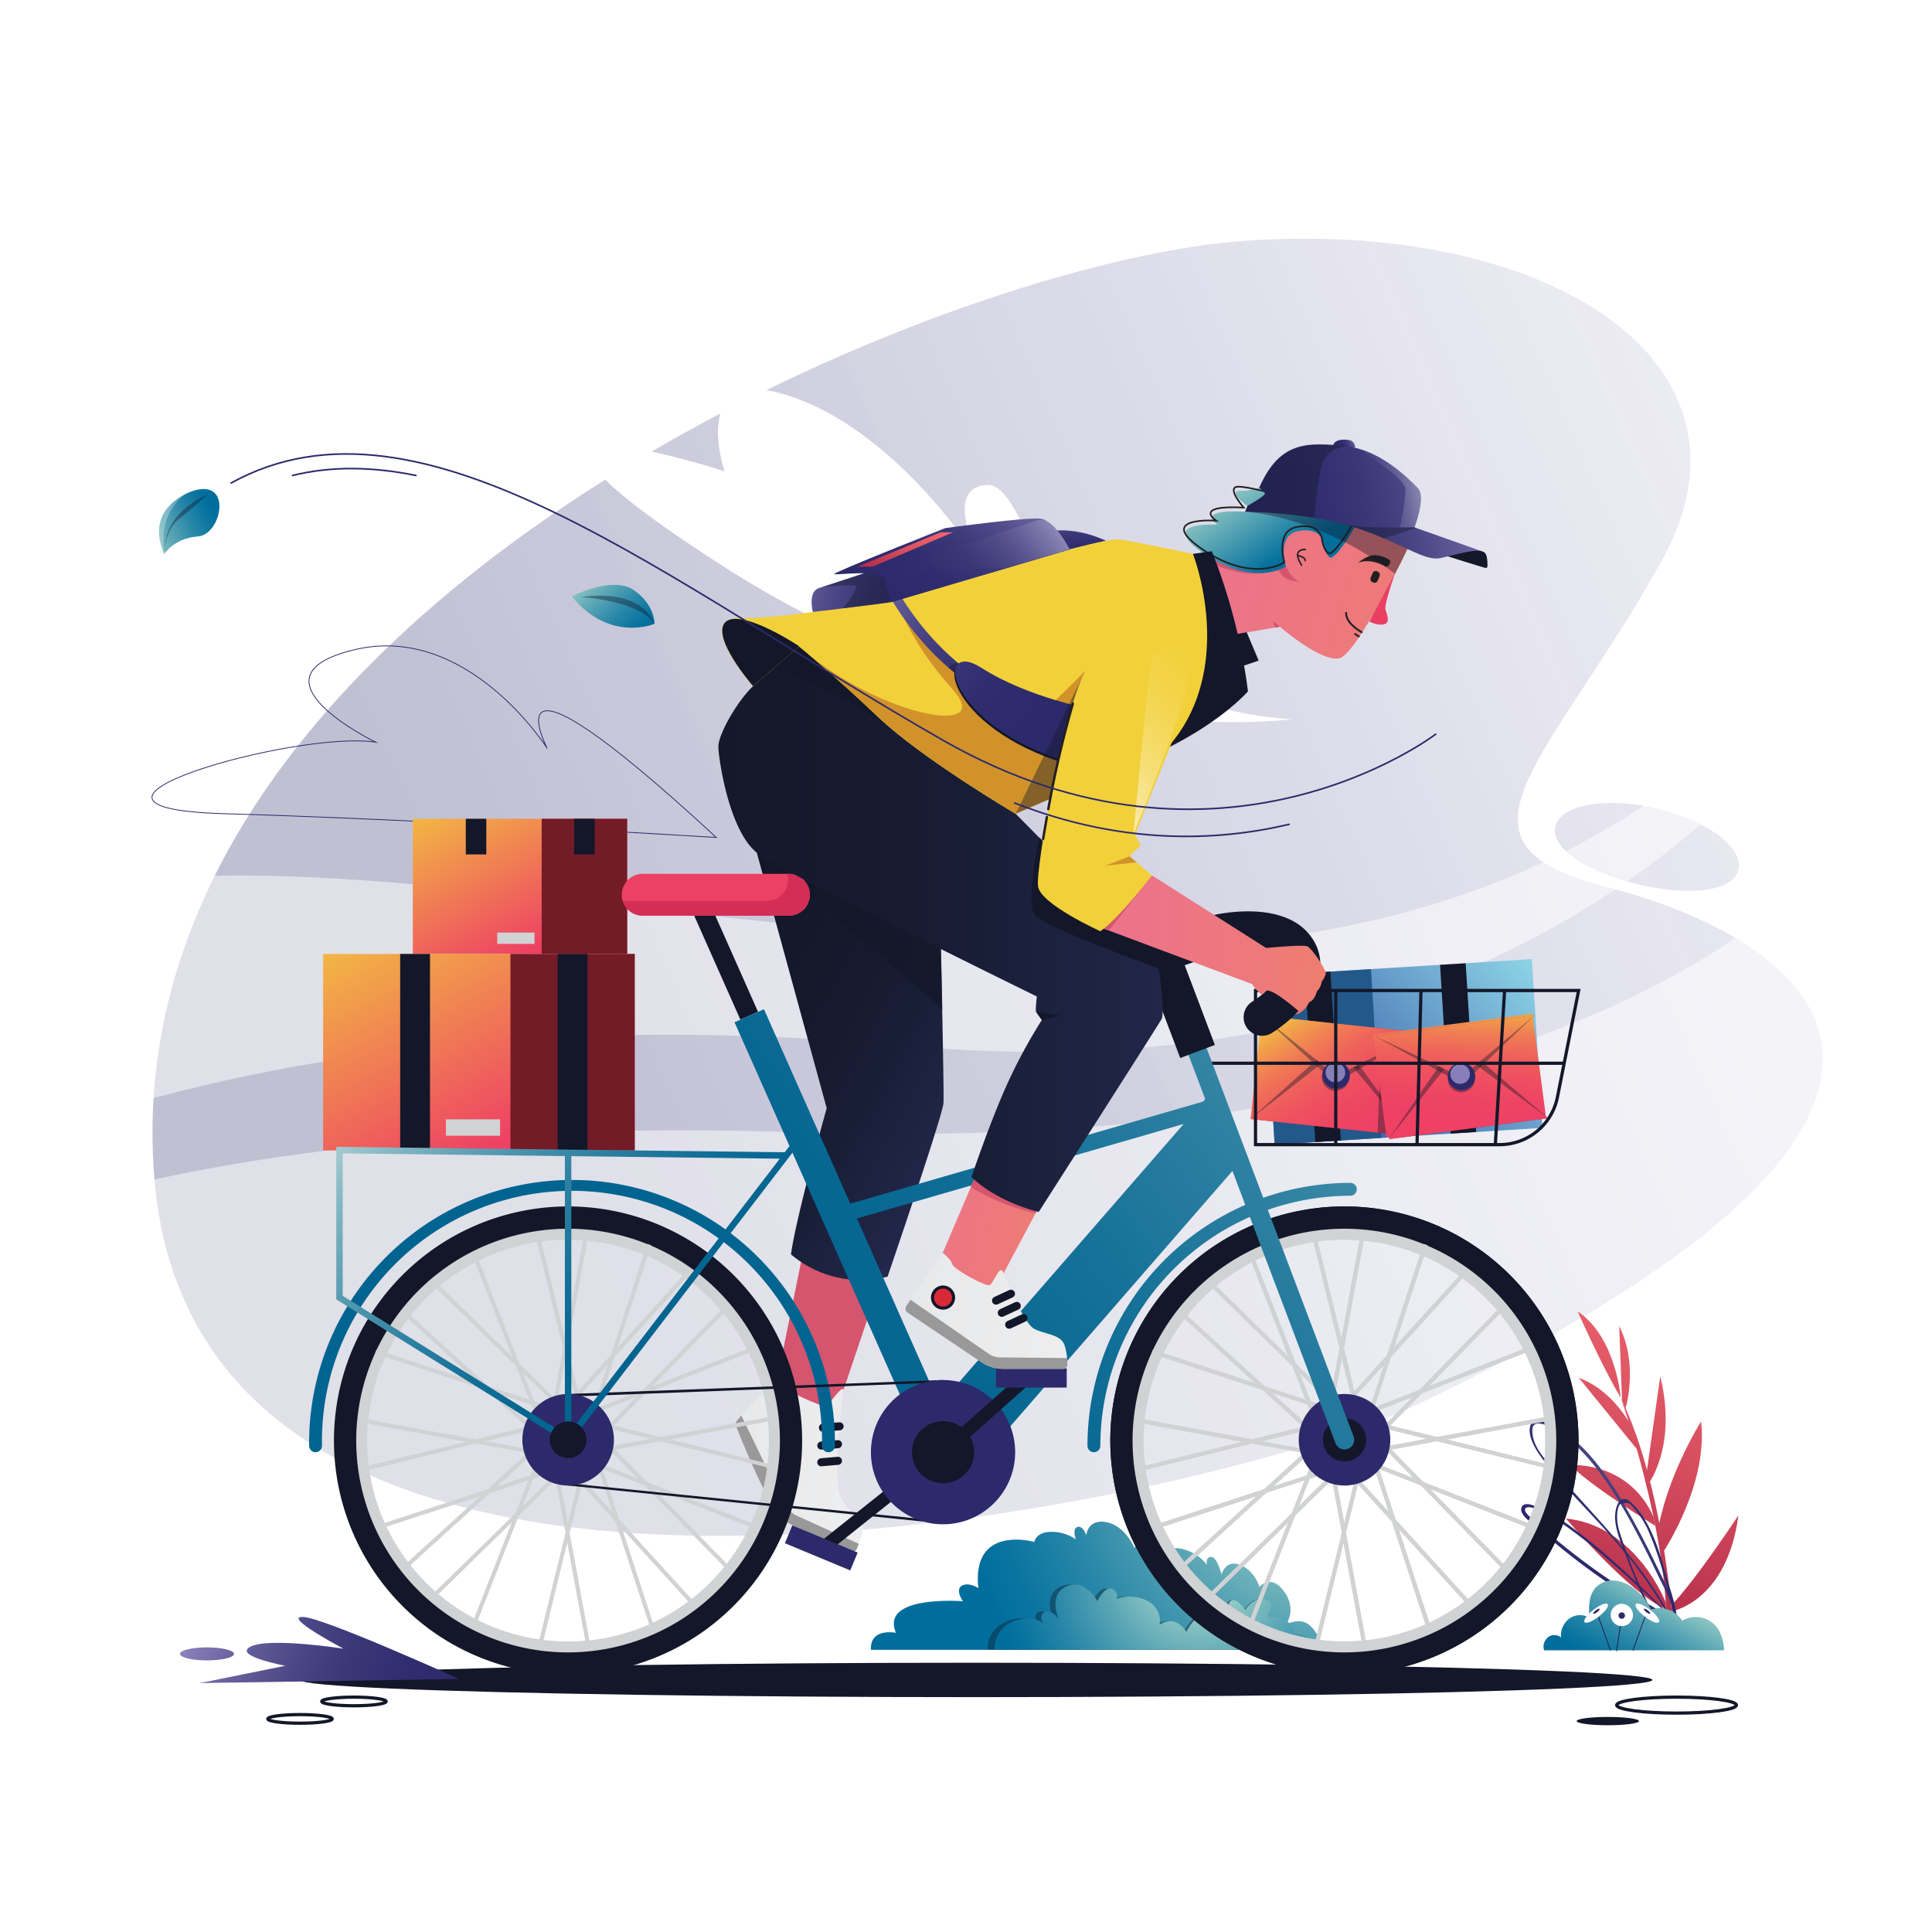 <svg xmlns="http://www.w3.org/2000/svg" xmlns:xlink="http://www.w3.org/1999/xlink" viewBox="0 0 600 600"><defs><style>.cls-1{isolation:isolate;}.cls-2{fill:#fff;}.cls-3{opacity:0.3;}.cls-4{fill:url(#linear-gradient);}.cls-5{fill:url(#linear-gradient-2);}.cls-27,.cls-38,.cls-6,.cls-60,.cls-62,.cls-64,.cls-82,.cls-86,.cls-9{fill:none;}.cls-6,.cls-86{stroke:#2c2a6b;}.cls-38,.cls-6,.cls-60,.cls-62,.cls-64,.cls-69,.cls-82,.cls-86,.cls-9{stroke-miterlimit:10;}.cls-6{stroke-width:0.25px;}.cls-7{opacity:0.5;}.cls-24,.cls-40,.cls-8{fill:#131729;}.cls-38,.cls-69,.cls-9{stroke:#131729;}.cls-10{fill:url(#linear-gradient-3);}.cls-11{fill:url(#linear-gradient-4);}.cls-12,.cls-13,.cls-14,.cls-15,.cls-16,.cls-17,.cls-18,.cls-19,.cls-20{fill-rule:evenodd;}.cls-12{fill:url(#linear-gradient-5);}.cls-13{fill:url(#linear-gradient-6);}.cls-14{fill:url(#linear-gradient-7);}.cls-15{fill:url(#linear-gradient-8);}.cls-16{fill:url(#linear-gradient-9);}.cls-17{fill:url(#linear-gradient-10);}.cls-18{fill:url(#linear-gradient-11);}.cls-19{fill:url(#linear-gradient-12);}.cls-20{fill:url(#linear-gradient-13);}.cls-21{fill:url(#linear-gradient-14);}.cls-22{fill:url(#linear-gradient-15);}.cls-23{fill:url(#radial-gradient);}.cls-24{opacity:0.4;}.cls-24,.cls-40{mix-blend-mode:multiply;}.cls-25{fill:url(#radial-gradient-2);}.cls-26{fill:url(#linear-gradient-16);}.cls-27{stroke:#1e2150;stroke-linejoin:round;stroke-width:0.26px;}.cls-27,.cls-38,.cls-60,.cls-62,.cls-64,.cls-82,.cls-86{stroke-linecap:round;}.cls-28{fill:#2c2a6b;}.cls-29{fill:url(#linear-gradient-17);}.cls-30{fill:#731b27;}.cls-31{fill:#d0d2d3;}.cls-32{fill:url(#linear-gradient-18);}.cls-33{fill:#22598a;}.cls-34{fill:url(#linear-gradient-19);}.cls-35{fill:#d5556e;}.cls-36{fill:url(#linear-gradient-20);}.cls-37{fill:#999;}.cls-38{stroke-width:2.5px;}.cls-39{fill:url(#linear-gradient-21);}.cls-40{opacity:0.7;}.cls-41{fill:url(#linear-gradient-22);}.cls-42{fill:url(#linear-gradient-23);}.cls-43{fill:url(#linear-gradient-24);}.cls-44{fill:#887fb9;}.cls-45{fill:url(#linear-gradient-25);}.cls-46{fill:url(#linear-gradient-26);}.cls-47{fill:url(#linear-gradient-27);}.cls-48{fill:url(#linear-gradient-28);}.cls-49{fill:url(#linear-gradient-29);}.cls-50{fill:url(#linear-gradient-30);}.cls-51{fill:url(#linear-gradient-31);}.cls-52{fill:url(#linear-gradient-32);}.cls-53{fill:url(#linear-gradient-33);}.cls-54{fill:url(#linear-gradient-34);}.cls-55{fill:#ed4164;}.cls-56{fill:#d32e56;}.cls-57{fill:url(#linear-gradient-35);}.cls-58{fill:url(#linear-gradient-36);}.cls-59{fill:#ea3e63;}.cls-60,.cls-62,.cls-64,.cls-82{stroke:#231f20;}.cls-60{stroke-width:0.58px;}.cls-61{fill:#231f20;}.cls-62{stroke-width:0.46px;}.cls-63{fill:url(#linear-gradient-37);}.cls-64,.cls-86{stroke-width:0.5px;}.cls-65{fill:url(#linear-gradient-38);}.cls-66{fill:url(#linear-gradient-39);}.cls-67{fill:url(#linear-gradient-40);}.cls-68{fill:url(#linear-gradient-41);}.cls-69{fill:#d82a36;stroke-width:0.96px;}.cls-70{fill:url(#linear-gradient-42);}.cls-71{fill:url(#linear-gradient-43);}.cls-72{fill:#f2d03a;}.cls-73{fill:#d1922a;}.cls-74{fill:url(#linear-gradient-44);}.cls-75{fill:url(#linear-gradient-45);}.cls-76{fill:url(#linear-gradient-46);}.cls-77{fill:url(#linear-gradient-47);}.cls-78{fill:url(#linear-gradient-48);}.cls-79{fill:url(#linear-gradient-49);}.cls-80{fill:url(#linear-gradient-50);}.cls-81{fill:url(#linear-gradient-51);}.cls-82{stroke-width:0.75px;}.cls-83{fill:url(#linear-gradient-52);}.cls-84{fill:#fafafa;opacity:0.3;mix-blend-mode:overlay;}.cls-85{fill:url(#linear-gradient-53);}</style><linearGradient id="linear-gradient" x1="629.56" y1="150.69" x2="167.04" y2="354.17" gradientUnits="userSpaceOnUse"><stop offset="0" stop-color="#7e7cb9" stop-opacity="0.3"/><stop offset="0.1" stop-color="#7472b0" stop-opacity="0.38"/><stop offset="0.68" stop-color="#403e7e" stop-opacity="0.83"/><stop offset="1" stop-color="#2c2a6b"/></linearGradient><linearGradient id="linear-gradient-2" x1="651.91" y1="201.5" x2="189.39" y2="404.98" xlink:href="#linear-gradient"/><linearGradient id="linear-gradient-3" x1="60.11" y1="505.78" x2="143.85" y2="535.52" gradientUnits="userSpaceOnUse"><stop offset="0" stop-color="#897fba"/><stop offset="0.03" stop-color="#8379b5"/><stop offset="0.2" stop-color="#645d9a"/><stop offset="0.38" stop-color="#4b4685"/><stop offset="0.56" stop-color="#3a3777"/><stop offset="0.76" stop-color="#2f2d6e"/><stop offset="1" stop-color="#2c2a6b"/></linearGradient><linearGradient id="linear-gradient-4" x1="58.1" y1="511.44" x2="141.84" y2="541.18" xlink:href="#linear-gradient-3"/><linearGradient id="linear-gradient-5" x1="536.26" y1="377.43" x2="504.17" y2="499.12" gradientUnits="userSpaceOnUse"><stop offset="0.05" stop-color="#ef666d"/><stop offset="0.28" stop-color="#e9606a"/><stop offset="0.58" stop-color="#d95160"/><stop offset="0.91" stop-color="#be3751"/><stop offset="1" stop-color="#b62f4c"/></linearGradient><linearGradient id="linear-gradient-6" x1="524.59" y1="374.35" x2="492.5" y2="496.05" xlink:href="#linear-gradient-5"/><linearGradient id="linear-gradient-7" x1="532.41" y1="376.41" x2="500.32" y2="498.11" xlink:href="#linear-gradient-5"/><linearGradient id="linear-gradient-8" x1="516.86" y1="372.31" x2="484.77" y2="494.01" xlink:href="#linear-gradient-5"/><linearGradient id="linear-gradient-9" x1="517.6" y1="372.51" x2="485.52" y2="494.2" xlink:href="#linear-gradient-5"/><linearGradient id="linear-gradient-10" x1="509.84" y1="370.46" x2="477.75" y2="492.16" xlink:href="#linear-gradient-5"/><linearGradient id="linear-gradient-11" x1="543.8" y1="379.41" x2="511.71" y2="501.11" xlink:href="#linear-gradient-5"/><linearGradient id="linear-gradient-12" x1="530.79" y1="375.98" x2="498.7" y2="497.68" xlink:href="#linear-gradient-5"/><linearGradient id="linear-gradient-13" x1="556.55" y1="382.78" x2="524.46" y2="504.47" xlink:href="#linear-gradient-5"/><linearGradient id="linear-gradient-14" x1="617.39" y1="447.59" x2="636.92" y2="477.1" gradientTransform="matrix(-0.96, -0.29, -0.29, 0.96, 1241.85, 208.73)" gradientUnits="userSpaceOnUse"><stop offset="0" stop-color="#887fb9"/><stop offset="0.02" stop-color="#837ab5"/><stop offset="0.2" stop-color="#645d9a"/><stop offset="0.37" stop-color="#4b4785"/><stop offset="0.56" stop-color="#3a3777"/><stop offset="0.76" stop-color="#2f2d6e"/><stop offset="1" stop-color="#2c2a6b"/></linearGradient><linearGradient id="linear-gradient-15" x1="595.44" y1="449.81" x2="613.95" y2="477.79" xlink:href="#linear-gradient-14"/><radialGradient id="radial-gradient" cx="412.48" cy="450.43" r="114.76" gradientUnits="userSpaceOnUse"><stop offset="0.11" stop-color="#b1dccc"/><stop offset="0.2" stop-color="#9bcec6"/><stop offset="0.48" stop-color="#59a5b5"/><stop offset="0.72" stop-color="#2987a8"/><stop offset="0.9" stop-color="#0b75a0"/><stop offset="1" stop-color="#006e9d"/></radialGradient><radialGradient id="radial-gradient-2" cx="373.09" cy="486.04" r="64.88" xlink:href="#radial-gradient"/><linearGradient id="linear-gradient-16" x1="520.59" y1="486.84" x2="503.11" y2="519.45" xlink:href="#radial-gradient"/><linearGradient id="linear-gradient-17" x1="137.73" y1="230.39" x2="171.92" y2="295" gradientUnits="userSpaceOnUse"><stop offset="0.06" stop-color="#f3d13d"/><stop offset="0.96" stop-color="#ee4164"/></linearGradient><linearGradient id="linear-gradient-18" x1="409.05" y1="350.79" x2="472.84" y2="293.27" gradientTransform="translate(850.42 679.82) rotate(-176.44)" gradientUnits="userSpaceOnUse"><stop offset="0" stop-color="#3255a4"/><stop offset="0.07" stop-color="#385ea9"/><stop offset="0.99" stop-color="#8ed4e6"/></linearGradient><linearGradient id="linear-gradient-19" x1="114.21" y1="261.53" x2="163.91" y2="355.44" xlink:href="#linear-gradient-17"/><linearGradient id="linear-gradient-20" x1="299.57" y1="461.44" x2="212.03" y2="448.41" gradientUnits="userSpaceOnUse"><stop offset="0" stop-color="#f1f1f2"/><stop offset="1" stop-color="#e6e7e8"/></linearGradient><linearGradient id="linear-gradient-21" x1="322.77" y1="342.2" x2="225.2" y2="289.51" gradientUnits="userSpaceOnUse"><stop offset="0.02" stop-color="#282e59"/><stop offset="0.19" stop-color="#212648"/><stop offset="0.43" stop-color="#191e37"/><stop offset="0.69" stop-color="#14192c"/><stop offset="1" stop-color="#131729"/></linearGradient><linearGradient id="linear-gradient-22" x1="398.01" y1="308.24" x2="427.06" y2="352.66" gradientTransform="translate(-33.1 45.9) rotate(-6.09)" gradientUnits="userSpaceOnUse"><stop offset="0.06" stop-color="#f3d13d"/><stop offset="0.09" stop-color="#f3c640"/><stop offset="0.23" stop-color="#f19d4b"/><stop offset="0.36" stop-color="#f07c54"/><stop offset="0.5" stop-color="#ef625b"/><stop offset="0.65" stop-color="#ef5060"/><stop offset="0.8" stop-color="#ee4563"/><stop offset="0.96" stop-color="#ee4164"/></linearGradient><linearGradient id="linear-gradient-23" x1="389.46" y1="313.84" x2="418.51" y2="358.25" gradientTransform="matrix(1, 0, 0, 1, 0, 0)" xlink:href="#linear-gradient-22"/><linearGradient id="linear-gradient-24" x1="406.56" y1="302.65" x2="435.61" y2="347.06" gradientTransform="matrix(1, 0, 0, 1, 0, 0)" xlink:href="#linear-gradient-22"/><linearGradient id="linear-gradient-25" x1="455.3" y1="305.43" x2="453.21" y2="349.26" gradientTransform="translate(47.33 -56.16) rotate(7.47)" xlink:href="#linear-gradient-22"/><linearGradient id="linear-gradient-26" x1="458.16" y1="305.57" x2="456.07" y2="349.39" gradientTransform="matrix(1, 0, 0, 1, 0, 0)" xlink:href="#linear-gradient-22"/><linearGradient id="linear-gradient-27" x1="452.45" y1="305.29" x2="450.36" y2="349.12" gradientTransform="matrix(1, 0, 0, 1, 0, 0)" xlink:href="#linear-gradient-22"/><linearGradient id="linear-gradient-28" x1="517.34" y1="172.97" x2="226.21" y2="392.49" gradientUnits="userSpaceOnUse"><stop offset="0" stop-color="#d4ebe2"/><stop offset="0.11" stop-color="#afd3d4"/><stop offset="0.27" stop-color="#7bb2bf"/><stop offset="0.44" stop-color="#4f96ae"/><stop offset="0.6" stop-color="#2d80a1"/><stop offset="0.75" stop-color="#157198"/><stop offset="0.89" stop-color="#066792"/><stop offset="1" stop-color="#016490"/></linearGradient><linearGradient id="linear-gradient-29" x1="576.09" y1="250.89" x2="284.96" y2="470.41" xlink:href="#linear-gradient-28"/><linearGradient id="linear-gradient-30" x1="572.87" y1="246.62" x2="281.74" y2="466.14" xlink:href="#linear-gradient-28"/><linearGradient id="linear-gradient-31" x1="560.99" y1="230.85" x2="269.85" y2="450.38" xlink:href="#linear-gradient-28"/><linearGradient id="linear-gradient-32" x1="526.13" y1="184.63" x2="235" y2="404.15" gradientTransform="translate(178.18 -73.67) rotate(23.95)" xlink:href="#linear-gradient-28"/><linearGradient id="linear-gradient-33" x1="535.67" y1="197.28" x2="244.54" y2="416.81" gradientTransform="translate(112.69 -74.5) rotate(16.13)" xlink:href="#linear-gradient-28"/><linearGradient id="linear-gradient-34" x1="116.23" y1="317.27" x2="209.36" y2="409.62" xlink:href="#linear-gradient-28"/><linearGradient id="linear-gradient-35" x1="420.78" y1="136.4" x2="416.35" y2="138.92" xlink:href="#linear-gradient-3"/><linearGradient id="linear-gradient-36" x1="464.7" y1="198.99" x2="378.61" y2="172.77" gradientUnits="userSpaceOnUse"><stop offset="0" stop-color="#ef8168"/><stop offset="0.5" stop-color="#ed797b"/><stop offset="1" stop-color="#ec738a"/></linearGradient><linearGradient id="linear-gradient-37" x1="379.56" y1="141.77" x2="400.12" y2="172.62" gradientUnits="userSpaceOnUse"><stop offset="0.11" stop-color="#b1dccc"/><stop offset="1" stop-color="#006e9d"/></linearGradient><linearGradient id="linear-gradient-38" x1="466.98" y1="148.27" x2="389.5" y2="163.14" xlink:href="#linear-gradient-3"/><linearGradient id="linear-gradient-39" x1="404.95" y1="157.01" x2="448.12" y2="147.35" gradientUnits="userSpaceOnUse"><stop offset="0.41" stop-color="#fff" stop-opacity="0"/><stop offset="0.49" stop-color="#fff" stop-opacity="0.02"/><stop offset="0.59" stop-color="#fff" stop-opacity="0.07"/><stop offset="0.69" stop-color="#fff" stop-opacity="0.16"/><stop offset="0.8" stop-color="#fff" stop-opacity="0.29"/><stop offset="0.91" stop-color="#fff" stop-opacity="0.45"/><stop offset="1" stop-color="#fff" stop-opacity="0.6"/></linearGradient><linearGradient id="linear-gradient-40" x1="341.33" y1="386.5" x2="282.33" y2="377.72" gradientTransform="translate(5.51 -4.36) rotate(0.82)" gradientUnits="userSpaceOnUse"><stop offset="0.06" stop-color="#ef8168"/><stop offset="0.53" stop-color="#ed797b"/><stop offset="1" stop-color="#ec738a"/></linearGradient><linearGradient id="linear-gradient-41" x1="367.52" y1="416.92" x2="263.5" y2="401.45" xlink:href="#linear-gradient-20"/><linearGradient id="linear-gradient-42" x1="399.64" y1="288.94" x2="176.99" y2="288.16" xlink:href="#linear-gradient-21"/><linearGradient id="linear-gradient-43" x1="332.69" y1="156.98" x2="333.96" y2="173.42" xlink:href="#linear-gradient-3"/><linearGradient id="linear-gradient-44" x1="263.69" y1="178.16" x2="321.7" y2="223.06" xlink:href="#linear-gradient-3"/><linearGradient id="linear-gradient-45" x1="264.56" y1="176.78" x2="322.57" y2="221.68" xlink:href="#linear-gradient-3"/><linearGradient id="linear-gradient-46" x1="241.53" y1="166.95" x2="296.18" y2="179.6" xlink:href="#linear-gradient-3"/><linearGradient id="linear-gradient-47" x1="318.46" y1="146.12" x2="283.44" y2="189.56" xlink:href="#linear-gradient-3"/><linearGradient id="linear-gradient-48" x1="271.42" y1="189.89" x2="341.17" y2="156.43" gradientUnits="userSpaceOnUse"><stop offset="0.11" stop-color="#fff" stop-opacity="0"/><stop offset="0.43" stop-color="#fff" stop-opacity="0.01"/><stop offset="0.57" stop-color="#fff" stop-opacity="0.04"/><stop offset="0.67" stop-color="#fff" stop-opacity="0.09"/><stop offset="0.75" stop-color="#fff" stop-opacity="0.16"/><stop offset="0.83" stop-color="#fff" stop-opacity="0.25"/><stop offset="0.9" stop-color="#fff" stop-opacity="0.36"/><stop offset="0.96" stop-color="#fff" stop-opacity="0.49"/><stop offset="1" stop-color="#fff" stop-opacity="0.6"/></linearGradient><linearGradient id="linear-gradient-49" x1="289.46" y1="157.87" x2="275.67" y2="179.1" gradientUnits="userSpaceOnUse"><stop offset="0.05" stop-color="#f0666d"/><stop offset="0.28" stop-color="#ea606a"/><stop offset="0.58" stop-color="#da5160"/><stop offset="0.91" stop-color="#bf3751"/><stop offset="1" stop-color="#b72f4c"/></linearGradient><linearGradient id="linear-gradient-50" x1="424.96" y1="294.11" x2="351.79" y2="293.13" xlink:href="#linear-gradient-36"/><linearGradient id="linear-gradient-51" x1="385.86" y1="201.11" x2="339.29" y2="246.5" gradientUnits="userSpaceOnUse"><stop offset="0.11" stop-color="#fff" stop-opacity="0"/><stop offset="0.24" stop-color="#fff" stop-opacity="0.02"/><stop offset="0.39" stop-color="#fff" stop-opacity="0.07"/><stop offset="0.54" stop-color="#fff" stop-opacity="0.16"/><stop offset="0.7" stop-color="#fff" stop-opacity="0.29"/><stop offset="0.87" stop-color="#fff" stop-opacity="0.45"/><stop offset="1" stop-color="#fff" stop-opacity="0.6"/></linearGradient><linearGradient id="linear-gradient-52" x1="39.09" y1="171" x2="65.7" y2="157.01" xlink:href="#radial-gradient"/><linearGradient id="linear-gradient-53" x1="177.37" y1="173.1" x2="198.9" y2="196.77" xlink:href="#radial-gradient"/></defs><g class="cls-1"><g id="Layer_2" data-name="Layer 2"><g id="Layer_1-2" data-name="Layer 1"><rect class="cls-2" width="600" height="600"/><g id="bg"><g class="cls-3"><path class="cls-4" d="M437.84,437.3C382.39,463.68,61.2,540.83,47.86,365S290.34,82.22,385,74.91s165.57,37,131.14,99.1-71.21,87.61-17.93,101.26C569.31,293.51,628.27,346.68,437.84,437.3Z"/><path class="cls-5" d="M539.91,270.05c-1.59,6.81-15.12,8.35-30.84,4.67s-27.65-11.18-26.05-18,15.62-9.36,31.33-5.68S541.51,263.23,539.91,270.05Z"/></g><path class="cls-6" d="M222.45,260.08S132.3,254.52,69.7,252.7s22.69-26.12,47-22.19c0,0-41.84-20.3-6.64-28.73s59.86,30.6,59.86,30.6S149.42,192.59,222.45,260.08Z"/><g class="cls-7"><path class="cls-2" d="M281.16,324.77C512.6,345.75,585.43,185,585.43,185H571.35s-55.7,122.57-255.59,108.11c-154.43-11.18-234.4-33-307.89-13.22v73.81C62.58,333.38,152.65,313.12,281.16,324.77Z"/><path class="cls-2" d="M558,275.56s-74,83.65-308.32,76.11C131,347.85,54.46,362,7.87,376.93v74.52c56.43,29,155.82,59.54,316.53,49.2C612,482.13,607,276.4,558,275.56Z"/></g><path class="cls-2" d="M401.05,223.36s-85,11.52-177.26-48,1.22-29,1.22-29-12-35.22,22.18-22.7,58.45,52.84,58.45,52.84-14.08-24.83.79-25.92S323.1,218.27,401.05,223.36Z"/></g><g id="ground"><ellipse class="cls-8" cx="303.17" cy="521.72" rx="210" ry="5.34"/><ellipse class="cls-9" cx="520.67" cy="529.54" rx="18.59" ry="2.48"/><ellipse class="cls-9" cx="93.17" cy="533.82" rx="10.01" ry="1.34"/><ellipse class="cls-9" cx="109.92" cy="528.4" rx="10.01" ry="1.34"/><ellipse class="cls-8" cx="499.32" cy="534.5" rx="9.68" ry="1.29"/><path class="cls-10" d="M142.57,521.41,62,522.7l26.61-5.38s-16.73-3.13-10.67-6,28.72.69,28.72.69S87.69,502,94.05,502.15,142.57,521.41,142.57,521.41Z"/><ellipse class="cls-11" cx="64.29" cy="513.63" rx="8.39" ry="2.02"/></g><g id="grass"><path class="cls-12" d="M519.8,508.28s-2.17-44.63-16.49-74.33c0,0,15.23,42.77,14.2,74.37Z"/><path class="cls-13" d="M487.6,455s18-1.48,25.91,16.06l.56,2.79S495.34,462.48,487.6,455Z"/><path class="cls-14" d="M511.38,461.65s9.71-11.7,4.23-34.27L511,460Z"/><path class="cls-15" d="M508.23,446s-5.48-13.48-17.92-18.11l18,22.1Z"/><path class="cls-16" d="M504.85,437.3s4.08-13.44-2-25.48l.9,23.16Z"/><path class="cls-17" d="M503.31,434s-1.42-18.74-13.38-26.75C489.93,407.2,497.75,424.87,503.31,434Z"/><path class="cls-18" d="M516.81,481.54s13.72-20.7,11.48-40.09c0,0-10.91,17.2-13.67,35.34Z"/><path class="cls-19" d="M517.31,497.68s-9.08-23.87-31-26.1c0,0,19.88,23.48,31.09,28.12Z"/><path class="cls-20" d="M519.2,500.39s17.14-2.94,20.69-29.8c0,0-13,19.79-20.87,28Z"/><path class="cls-21" d="M500.84,477.73a145.84,145.84,0,0,1,16.62,22.81c-6.29-6.35-12.7-12.59-19.51-18.4-3.18-2.72-6.45-5.34-9.83-7.83s-6.7-4.86-10.56-6.29c-1.24-.47-4.46-1.88-5.08.25-.66,2.31,3.56,4.92,4.95,6.17a208.78,208.78,0,0,0,41.63,29l.36.66c-.06.29-.12.57-.2.85-.16.55.61.85.84.4.08.17.17.33.25.5s.24,0,.18-.09l-.33-.72c1.43-5.45-1.82-10.75-4.1-15.5-2.91-6-5.86-12-9.14-17.88-5.42-9.67-11.82-20.41-21.1-26.83a24,24,0,0,0-7.38-3.56c-1.1-.29-2.16-.48-2.81.62-1.89,3.24,1.23,8.24,3.07,10.72C485.34,461.53,493.57,469.34,500.84,477.73Zm17,23.45c.09.15.17.31.26.47a205.49,205.49,0,0,1-19.32-11.75,211.2,211.2,0,0,1-17-13q-2.07-1.76-4.11-3.57l-2.12-1.93a7.23,7.23,0,0,1-1.19-1.1c-2-2.23.21-2.94,3.3-1.38.86.44,1.76.76,2.62,1.21a44.94,44.94,0,0,1,4.63,2.85C496.84,481.21,507.25,491.37,517.82,501.18Zm-15.34-22.37c-6.43-7.56-13.31-14.73-19.77-22.25-3-3.44-7-7.59-6.84-12.48.17-4.36,6.5-.42,8.15.61a35.44,35.44,0,0,1,6,4.81c7.61,7.48,13.23,17.09,18.2,26.43,2.46,4.61,4.76,9.3,7,14,1.84,3.82,4.46,8.13,4.37,12.5l-.91-.48C514.36,493.56,508.58,486,502.48,478.81Z"/><path class="cls-22" d="M501.59,471.7c.18,3.61,1.75,7.13,3,10.46q2.24,6,4.76,11.84c3,6.95,8.61,17.92,8.55,17.64,4.6-6.72,2.73-11.65.6-18.81s-4-15.17-8.1-21.58a22.32,22.32,0,0,0-3.06-3.85c-.75-.75-1.74-1.85-2.91-1.84C501.9,465.57,501.5,470,501.59,471.7Zm1.6-4.6a5.41,5.41,0,0,1,2.63-.24c.5.19.87.77,1.24,1.16a27.21,27.21,0,0,1,5.16,8.12c2.79,6.41,4.61,13.41,6.47,20.15,1.73,6.28,2,8.14-.85,13.95-1.52-6.45-4.16-7.84-6.84-13.89a168.45,168.45,0,0,1-8-20.53,15.6,15.6,0,0,1-.79-5.33C502.25,469.69,502.48,467.65,503.19,467.1Z"/><path class="cls-23" d="M406.57,504.62c-3.22-2.56-7.29,0-7.29,0s3.64-4.52-.43-10.29-7.71-1.5-7.71-1.5-1.5-5.12-6.05-6.85-5.74,3-5.74,3-1.29-5.45-3.22-5.45-1.28,2.46-1.28,2.46a13.66,13.66,0,0,0-8.79-5.15A15.41,15.41,0,0,0,356,483.62s3.21-3.86.43-5.15-4.12,2.26-4.12,2.26-2.8-6.89-8.7-8-6.26,4.07-6.26,4.07-1.08-3.21-2.78-2.57-.43,3.85-.43,3.85a13.16,13.16,0,0,0-7.72-2.35c-4.71,0-5.21,3.14-5.21,3.14s-19.52-5.6-17.37,14.35c0,0-2.93-2-5.13-.75s.34,4.81.34,4.81-25.9-2.06-20.79,9.81c0,0-8.17-1.69-7.78,5.28H410.85S409.78,507.18,406.57,504.62Z"/><path class="cls-24" d="M306.75,512.33s-.72-5.75,5.58-8.63,9.89.54,9.89.54-1.8-2.52.36-3.59,4.49,2.15,4.49,2.15-3.52-7.51,2.47-10.14,9.76,4.57,9.76,4.57,2.34-4.68,4.68-3.78a2.27,2.27,0,0,1,1.44,3.06,12.8,12.8,0,0,1,9.53.54,6.91,6.91,0,0,1,4.14,7.55,5.52,5.52,0,0,1,4.84-.91,6.87,6.87,0,0,1,3.61,3.14s2-4.26,5.75-6a13.35,13.35,0,0,1,7.92-.72s-.9-2.16.72-3.06,4.31,2.88,4.31,2.88,2.88-4.32,6.48-3.24.53,5.21.53,5.21,7.7-.57,8.71,5.65a6.17,6.17,0,0,1,6.56,4.78Z"/><path class="cls-25" d="M308.9,512.33a8.76,8.76,0,0,1,5.46-8.63c6.16-2.87,9.68.54,9.68.54s-1.76-2.52.36-3.59,4.4,2.15,4.4,2.15-3.45-7.51,2.41-10.14,9.56,4.57,9.56,4.57,2.29-4.68,4.57-3.78a2.29,2.29,0,0,1,1.41,3.06,12.29,12.29,0,0,1,9.33.54,6.94,6.94,0,0,1,4.05,7.55,5.33,5.33,0,0,1,4.74-.91,6.76,6.76,0,0,1,3.53,3.14s2-4.26,5.64-6a12.77,12.77,0,0,1,7.74-.72s-.88-2.16.71-3.06,4.22,2.88,4.22,2.88,2.82-4.32,6.34-3.24.53,5.21.53,5.21,7.53-.57,8.51,5.65a6,6,0,0,1,6.43,4.78Z"/><path class="cls-26" d="M533.83,506.35a8.24,8.24,0,0,0-11.41-3,8.31,8.31,0,0,0-9.67-3.5A17.13,17.13,0,0,0,507,493a11.1,11.1,0,0,0-6.08-2.17,7.1,7.1,0,0,0-5.75,2.66c-1.81,2.41-1.75,5.79-1.59,8.87a5.78,5.78,0,0,0-6.17.27,6.56,6.56,0,0,0-2.62,5.9,3.25,3.25,0,0,0-4-.11,3.81,3.81,0,0,0-1.26,4.09h55.89A14.49,14.49,0,0,0,533.83,506.35Z"/><line class="cls-27" x1="495.99" y1="500.98" x2="500.13" y2="512.49"/><path class="cls-2" d="M499.31,498.21c.42.61-.86,2.35-2.86,3.88s-3.95,2.27-4.37,1.66.86-2.34,2.86-3.87S498.89,497.6,499.31,498.21Z"/><path class="cls-28" d="M496.77,499.63c.11.17-.24.64-.78,1.06s-1.08.62-1.19.45.23-.64.78-1.05S496.65,499.47,496.77,499.63Z"/><line class="cls-27" x1="511.29" y1="500.98" x2="507.15" y2="512.49"/><path class="cls-2" d="M508,498.21c-.42.61.85,2.35,2.85,3.88s3.95,2.27,4.37,1.66-.86-2.34-2.85-3.87S508.4,497.6,508,498.21Z"/><path class="cls-28" d="M510.52,499.63c-.12.17.23.64.77,1.06s1.08.62,1.19.45-.23-.64-.77-1.05S510.63,499.47,510.52,499.63Z"/><line class="cls-27" x1="502.06" y1="512.71" x2="503.68" y2="501.58"/><path class="cls-2" d="M507.15,501.73a3.47,3.47,0,1,1-3.47-3.66A3.57,3.57,0,0,1,507.15,501.73Z"/><path class="cls-28" d="M504.65,501.73a1,1,0,1,1-1-1A1,1,0,0,1,504.65,501.73Z"/></g><g id="boxes"><rect class="cls-29" x="128.2" y="254.28" width="66.58" height="41.98"/><rect class="cls-30" x="168.22" y="254.28" width="26.55" height="41.98"/><rect class="cls-8" x="178.31" y="254.28" width="6.37" height="11.07"/><rect class="cls-8" x="144.66" y="254.28" width="6.37" height="11.07"/><rect class="cls-31" x="154.42" y="289.62" width="11.58" height="3.5"/><rect class="cls-32" x="394.14" y="300.43" width="83.29" height="52.52" transform="translate(891.03 625.65) rotate(176.44)"/><rect class="cls-33" x="394.19" y="301.98" width="33.22" height="52.52" transform="translate(841.2 630.31) rotate(176.44)"/><rect class="cls-8" x="406.81" y="301.98" width="7.97" height="52.52" transform="translate(841.2 630.31) rotate(176.44)"/><rect class="cls-8" x="448.83" y="299.36" width="7.97" height="52.52" transform="translate(924.99 622.48) rotate(176.44)"/><rect class="cls-31" x="431.39" y="344.49" width="14.48" height="4.38" transform="translate(897.95 665.43) rotate(176.44)"/><rect class="cls-34" x="100.35" y="296.26" width="96.77" height="61.02"/><rect class="cls-30" x="158.52" y="296.26" width="38.6" height="61.02"/><rect class="cls-8" x="173.19" y="296.26" width="9.26" height="61.02"/><rect class="cls-8" x="124.28" y="296.26" width="9.26" height="61.02"/><rect class="cls-31" x="138.47" y="347.62" width="16.83" height="5.09"/></g><g id="left_leg" data-name="left leg"><g id="left_shoe" data-name="left shoe"><polygon class="cls-35" points="275.65 391.09 257.39 445.22 240.5 432.53 250.09 385.48 275.65 391.09"/><path class="cls-36" d="M262,431.46s-3.92,28.27-.69,33.94,7.24,7.44,6.75,9.69a51.84,51.84,0,0,1-2,6,1.1,1.1,0,0,1-1.44.62c-3.69-1.46-16.3-6.55-20.78-9.37-4.66-2.93-13.26-24.4-15.24-29.46A1.82,1.82,0,0,1,229,441l12.62-13.69a5.38,5.38,0,0,1,2.45,3.22c.36,2,12.13,6.56,12.59,6.36S261.13,430.49,262,431.46Z"/><path class="cls-37" d="M228.59,442.89c2,5.06,10.58,26.53,15.24,29.46,4.48,2.82,17.09,7.91,20.78,9.37a1.1,1.1,0,0,0,1.44-.62c.18-.45.4-1,.64-1.67l-19-8.6a9.06,9.06,0,0,1-4.42-4.3L230.23,439.6,229,441A1.82,1.82,0,0,0,228.59,442.89Z"/><line class="cls-38" x1="260.75" y1="442.95" x2="255.57" y2="443.39"/><line class="cls-38" x1="260.24" y1="448.5" x2="255.06" y2="448.94"/><line class="cls-38" x1="260.24" y1="453.67" x2="255.06" y2="454.12"/></g><g id="left_leg-2" data-name="left leg"><path class="cls-39" d="M229.61,245l27.13,99.17s-9.65,34.17-11.09,45.39a33.53,33.53,0,0,0,30,6.91s17-49.69,17.35-53.86-2-99.14-2-99.14-3-19.69-34.69-19.17S229.61,245,229.61,245Z"/><path class="cls-40" d="M238.11,266.78s41.71,35.46,54.53,46.67c-.19-9.2-.41-19.52-.64-29.36Z"/></g></g><g id="letters"><rect class="cls-41" x="389.94" y="317.98" width="50" height="32.28" transform="translate(37.79 -42.13) rotate(6.09)"/><polygon class="cls-24" points="438.08 352.82 416.17 322.59 388.37 347.52 438.08 352.82"/><polygon class="cls-42" points="438.08 352.82 415.79 326.1 388.37 347.52 438.08 352.82"/><polygon class="cls-24" points="441.51 320.72 414.7 336.32 391.79 315.42 441.51 320.72"/><polygon class="cls-43" points="441.51 320.72 414.94 334.12 391.79 315.42 441.51 320.72"/><circle class="cls-24" cx="414.75" cy="334.53" r="4.26"/><circle class="cls-28" cx="414.96" cy="333.9" r="4.26"/><circle class="cls-44" cx="414.72" cy="333.08" r="3.05"/><polygon class="cls-24" points="429 320.87 427.84 351.73 438.08 352.82 429 320.87"/><rect class="cls-45" x="428.92" y="318.39" width="50" height="32.28" transform="matrix(0.99, -0.13, 0.13, 0.99, -39.63, 61.84)"/><polygon class="cls-24" points="480.8 347.29 452.41 323.04 431.23 353.79 480.8 347.29"/><polygon class="cls-46" points="480.8 347.29 452.87 326.53 431.23 353.79 480.8 347.29"/><polygon class="cls-24" points="476.6 315.28 454.2 336.72 427.03 321.78 476.6 315.28"/><polygon class="cls-47" points="476.6 315.28 453.92 334.53 427.03 321.78 476.6 315.28"/><circle class="cls-24" cx="453.83" cy="334.97" r="4.26"/><circle class="cls-28" cx="453.89" cy="334.31" r="4.26"/><circle class="cls-44" cx="453.46" cy="333.57" r="3.05"/></g><g id="bike"><line class="cls-9" x1="373.29" y1="330.2" x2="485.72" y2="330.2"/><path class="cls-9" d="M389.91,307.61v47.87h75.76a18.31,18.31,0,0,0,18-14.73l6.59-33.14Z"/><line class="cls-9" x1="467.26" y1="307.61" x2="464.39" y2="355.48"/><path class="cls-8" d="M255.57,482.7a2,2,0,0,1-1.25-3.57l37.3-29.72a2,2,0,1,1,2.49,3.13l-37.3,29.72A2,2,0,0,1,255.57,482.7Z"/><path class="cls-48" d="M257.27,451a2,2,0,0,1-2-2A77.65,77.65,0,1,0,100,449a2,2,0,0,1-4,0,81.65,81.65,0,1,1,163.29,0A2,2,0,0,1,257.27,451Z"/><path class="cls-8" d="M417.52,520.07a72.7,72.7,0,1,1,72.7-72.69A72.77,72.77,0,0,1,417.52,520.07Zm0-137.74a65.05,65.05,0,1,0,65.05,65.05A65.12,65.12,0,0,0,417.52,382.33Z"/><path class="cls-31" d="M427.08,447.38a9.56,9.56,0,1,1-9.56-9.56A9.56,9.56,0,0,1,427.08,447.38Z"/><path class="cls-31" d="M417.52,513.17a65.79,65.79,0,1,1,65.79-65.79A65.86,65.86,0,0,1,417.52,513.17Zm0-128.19a62.4,62.4,0,1,0,62.4,62.4A62.47,62.47,0,0,0,417.52,385Z"/><path class="cls-31" d="M424.27,447.16H410.74L416,418.7l-8.63-35.26,1.23-.31,8,32.52,6-32.48,1.25.23-6.49,35.27Zm-12-1.28h10.37l-5.92-24.16Z"/><path class="cls-31" d="M409.34,511.62l-1.24-.3,8.64-35.27L411.5,447.6H425l-7,28.49,6.49,35.26-1.25.23-6-32.47ZM413,448.87,417.48,473l5.91-24.16Z"/><path class="cls-31" d="M353.59,457l-.31-1.24,32.52-8-32.48-6,.23-1.25L388.81,447l28.5-7v13.52l-28.46-5.24Zm38.28-9.38L416,452V441.68Z"/><path class="cls-31" d="M481.46,456.22l-35.26-8.64-28.46,5.24V439.3l28.5,7,35.26-6.5.23,1.26-32.48,6,32.52,8ZM419,440.92v10.37l24.16-4.45Z"/><path class="cls-31" d="M422.83,449.35l-11.48-7.14,19.47-21.4L442.1,386.3l1.21.4-10.4,31.81,22.22-24.42.95.85-24.14,26.53Zm-9.51-7.41,8.81,5.47,7.72-23.64Z"/><path class="cls-31" d="M389.18,504l-1.19-.46,12.06-30.74-23.92,23.41-.89-.91,25.95-25.39L411.76,443l11.48,7.14-21,20.51Zm23.2-59.14-9,22.87,17.78-17.4Z"/><path class="cls-31" d="M413.54,451.13l-21.41-19.47-34.51-11.28.4-1.21,31.82,10.39-24.43-22.22.86-.94,26.52,24.13,27.88,9.11Zm-18.45-18.51,18.17,16.53,5.47-8.8Z"/><path class="cls-31" d="M466.63,487.24l-25.39-25.95L414.3,450.72l7.14-11.49,20.52,21,33.38,13.1-.47,1.19-30.74-12.07,23.41,23.93Zm-50.44-37.15,22.87,9-17.39-17.78Z"/><path class="cls-31" d="M421,453.69l-7.13-11.49,26.93-10.57,25.39-25.95.91.89L443.73,430.5l30.74-12.07.47,1.19-33.38,13.1Zm-5.24-10.86,5.47,8.81,17.4-17.79Z"/><path class="cls-31" d="M366.67,487.81l-.86-.95,24.42-22.22L358.42,475l-.4-1.21,34.51-11.28,21.4-19.48,7.14,11.49-27.88,9.11Zm47-42.76-18.17,16.53,23.64-7.73Z"/><path class="cls-31" d="M411.92,451.16l-10.57-26.93-26-25.39.89-.91,23.92,23.41L388.15,390.6l1.19-.47,13.1,33.38,21,20.52Zm-8.35-24.75,9,22.86,8.8-5.47Z"/><path class="cls-31" d="M443.55,507.05l-11.29-34.51-19.47-21.4L424.28,444l9.11,27.88,24.13,26.52-.94.86-22.22-24.42,10.4,31.81Zm-28.79-55.64,16.54,18.17-7.73-23.64Z"/><path class="cls-8" d="M417.52,520.07a72.7,72.7,0,1,1,72.7-72.69A72.77,72.77,0,0,1,417.52,520.07Zm0-137.74a65.05,65.05,0,1,0,65.05,65.05A65.12,65.12,0,0,0,417.52,382.33Z"/><path class="cls-31" d="M427.08,447.38a9.56,9.56,0,1,1-9.56-9.56A9.56,9.56,0,0,1,427.08,447.38Z"/><path class="cls-31" d="M417.52,513.17a65.79,65.79,0,1,1,65.79-65.79A65.86,65.86,0,0,1,417.52,513.17Zm0-128.19a62.4,62.4,0,1,0,62.4,62.4A62.47,62.47,0,0,0,417.52,385Z"/><path class="cls-31" d="M424.27,447.16H410.74L416,418.7l-8.63-35.26,1.23-.31,8,32.52,6-32.48,1.25.23-6.49,35.27Zm-12-1.28h10.37l-5.92-24.16Z"/><path class="cls-31" d="M409.34,511.62l-1.24-.3,8.64-35.27L411.5,447.6H425l-7,28.49,6.49,35.26-1.25.23-6-32.47ZM413,448.87,417.48,473l5.91-24.16Z"/><path class="cls-31" d="M353.59,457l-.31-1.24,32.52-8-32.48-6,.23-1.25L388.81,447l28.5-7v13.52l-28.46-5.24Zm38.28-9.38L416,452V441.68Z"/><path class="cls-31" d="M481.46,456.22l-35.26-8.64-28.46,5.24V439.3l28.5,7,35.26-6.5.23,1.26-32.48,6,32.52,8ZM419,440.92v10.37l24.16-4.45Z"/><path class="cls-31" d="M422.83,449.35l-11.48-7.14,19.47-21.4L442.1,386.3l1.21.4-10.4,31.81,22.22-24.42.95.85-24.14,26.53Zm-9.51-7.41,8.81,5.47,7.72-23.64Z"/><path class="cls-31" d="M389.18,504l-1.19-.46,12.06-30.74-23.92,23.41-.89-.91,25.95-25.39L411.76,443l11.48,7.14-21,20.51Zm23.2-59.14-9,22.87,17.78-17.4Z"/><path class="cls-31" d="M413.54,451.13l-21.41-19.47-34.51-11.28.4-1.21,31.82,10.39-24.43-22.22.86-.94,26.52,24.13,27.88,9.11Zm-18.45-18.51,18.17,16.53,5.47-8.8Z"/><path class="cls-31" d="M466.63,487.24l-25.39-25.95L414.3,450.72l7.14-11.49,20.52,21,33.38,13.1-.47,1.19-30.74-12.07,23.41,23.93Zm-50.44-37.15,22.87,9-17.39-17.78Z"/><path class="cls-31" d="M421,453.69l-7.13-11.49,26.93-10.57,25.39-25.95.91.89L443.73,430.5l30.74-12.07.47,1.19-33.38,13.1Zm-5.24-10.86,5.47,8.81,17.4-17.79Z"/><path class="cls-31" d="M366.67,487.81l-.86-.95,24.42-22.22L358.42,475l-.4-1.21,34.51-11.28,21.4-19.48,7.14,11.49-27.88,9.11Zm47-42.76-18.17,16.53,23.64-7.73Z"/><path class="cls-31" d="M411.92,451.16l-10.57-26.93-26-25.39.89-.91,23.92,23.41L388.15,390.6l1.19-.47,13.1,33.38,21,20.52Zm-8.35-24.75,9,22.86,8.8-5.47Z"/><path class="cls-31" d="M443.55,507.05l-11.29-34.51-19.47-21.4L424.28,444l9.11,27.88,24.13,26.52-.94.86-22.22-24.42,10.4,31.81Zm-28.79-55.64,16.54,18.17-7.73-23.64Z"/><circle class="cls-28" cx="417.55" cy="447.13" r="14.22"/><circle class="cls-8" cx="417.55" cy="447.13" r="6.71"/><path class="cls-49" d="M339.72,451a2,2,0,0,1-2-2,81.74,81.74,0,0,1,81.65-81.65,2,2,0,0,1,0,4A77.75,77.75,0,0,0,341.72,449,2,2,0,0,1,339.72,451Z"/><path class="cls-8" d="M176.42,520.07a72.7,72.7,0,1,1,72.69-72.69A72.78,72.78,0,0,1,176.42,520.07Zm0-137.74a65.05,65.05,0,1,0,65,65.05A65.12,65.12,0,0,0,176.42,382.33Z"/><path class="cls-31" d="M186,447.38a9.56,9.56,0,1,1-9.56-9.56A9.56,9.56,0,0,1,186,447.38Z"/><path class="cls-31" d="M176.42,513.17a65.79,65.79,0,1,1,65.79-65.79A65.87,65.87,0,0,1,176.42,513.17Zm0-128.19a62.4,62.4,0,1,0,62.39,62.4A62.47,62.47,0,0,0,176.42,385Z"/><path class="cls-31" d="M183.16,447.16H169.64l5.24-28.46-8.64-35.26,1.24-.31,8,32.52,6-32.48,1.25.23-6.49,35.27Zm-12-1.28h10.36l-5.92-24.16Z"/><path class="cls-31" d="M168.23,511.62l-1.24-.3,8.64-35.27-5.24-28.45h13.52l-7,28.49,6.49,35.26-1.25.23-6-32.47Zm3.69-62.75L176.37,473l5.92-24.16Z"/><path class="cls-31" d="M112.48,457l-.31-1.24,32.52-8-32.48-6,.23-1.25L147.71,447l28.49-7v13.52l-28.46-5.24Zm38.28-9.38L174.92,452V441.68Z"/><path class="cls-31" d="M240.35,456.22l-35.26-8.64-28.46,5.24V439.3l28.5,7,35.26-6.5.23,1.26-32.47,6,32.51,8Zm-62.44-15.3v10.37l24.16-4.45Z"/><path class="cls-31" d="M181.72,449.35l-11.48-7.14,19.47-21.4L201,386.3l1.21.4-10.4,31.81L214,394.09l.95.85-24.13,26.53Zm-9.51-7.41,8.81,5.47,7.72-23.64Z"/><path class="cls-31" d="M148.07,504l-1.19-.46,12.06-30.74L135,496.22l-.89-.91,26-25.39L170.65,443l11.48,7.14-21,20.51Zm23.21-59.14-9,22.87,17.78-17.4Z"/><path class="cls-31" d="M172.43,451.13,151,431.66l-34.52-11.28.4-1.21,31.82,10.39L124.3,407.34l.86-.94,26.52,24.13,27.88,9.11ZM154,432.62l18.17,16.53,5.47-8.8Z"/><path class="cls-31" d="M225.52,487.24l-25.39-25.95-26.94-10.57,7.14-11.49,20.52,21,33.38,13.1-.47,1.19L203,462.42l23.41,23.93Zm-50.43-37.15,22.86,9-17.39-17.78Z"/><path class="cls-31" d="M179.94,453.69,172.8,442.2l26.93-10.57,25.39-25.95.91.89L202.62,430.5l30.74-12.07.47,1.19-33.38,13.1Zm-5.25-10.86,5.47,8.81,17.4-17.79Z"/><path class="cls-31" d="M125.56,487.81l-.86-.95,24.43-22.22L117.31,475l-.4-1.21,34.51-11.28,21.4-19.48L180,454.56l-27.88,9.11Zm47-42.76-18.17,16.53L178,453.85Z"/><path class="cls-31" d="M170.81,451.16l-10.57-26.93-26-25.39.89-.91,23.93,23.41L147,390.6l1.19-.47,13.1,33.38,21,20.52Zm-8.35-24.75,9,22.86,8.8-5.47Z"/><path class="cls-31" d="M202.44,507.05l-11.28-34.51-19.48-21.4L183.17,444l9.11,27.88,24.13,26.52-.94.86-22.22-24.42,10.4,31.81Zm-28.78-55.64,16.53,18.17-7.73-23.64Z"/><path class="cls-50" d="M417.55,450.13a3,3,0,0,1-2.8-1.94L365.63,318.44a3,3,0,0,1,5.61-2.13l49.12,129.76a3,3,0,0,1-1.75,3.87A3,3,0,0,1,417.55,450.13Z"/><polygon class="cls-51" points="300.79 457.87 284.94 444.09 375.69 339.75 384.67 361.43 300.79 457.87"/><polygon class="cls-8" points="366.53 328.58 352.97 292.76 377.19 284.37 380.95 295.24 367.92 299.76 377.29 324.51 366.53 328.58"/><rect class="cls-8" x="222.47" y="281.5" width="6" height="35.48" transform="translate(-102.06 117.28) rotate(-23.95)"/><rect class="cls-52" x="257.77" y="309.08" width="10" height="148.28" transform="translate(-132.93 139.65) rotate(-23.95)"/><rect class="cls-53" x="257.82" y="357.96" width="122.88" height="5" transform="translate(-87.56 102.86) rotate(-16.13)"/><path class="cls-8" d="M292,429.36l-5.91,42.35-108.9-11v-27L292,429.36m.87-.79-116.43,4.34v28.44l110.29,11.18,6.14-44Z"/><circle class="cls-28" cx="176.44" cy="447.13" r="14.22"/><circle class="cls-28" cx="292.87" cy="450.98" r="22.4"/><circle class="cls-8" cx="292.87" cy="450.98" r="9.66"/><path class="cls-54" d="M249.72,351.67a1,1,0,0,0-1.41.18l-4.6,6-139.28-1.7v47.38l72.25,44.92,68.29-89,0,0,4.9-6.38A1,1,0,0,0,249.72,351.67Zm-143.29,6.52,69,.84v86.3l-69-42.9Zm71,86V359.05l64.74.79Z"/><rect class="cls-28" x="252.06" y="469.71" width="6" height="21.98" transform="translate(-286.72 531.74) rotate(-67.43)"/><path class="cls-8" d="M292.87,453a2,2,0,0,1-1.33-3.5l25.89-23a2,2,0,0,1,2.66,3l-25.9,23A2,2,0,0,1,292.87,453Z"/><line class="cls-9" x1="414.83" y1="307.61" x2="414.83" y2="355.48"/><line class="cls-9" x1="441.3" y1="307.61" x2="440.07" y2="355.48"/><path class="cls-55" d="M245,284.37H199.61a6.5,6.5,0,0,1,0-13H245a6.5,6.5,0,0,1,0,13Z"/><path class="cls-56" d="M245,271.37h-.56a6.74,6.74,0,0,1,.28,1.91,6.5,6.5,0,0,1-6.5,6.5H193.4a6.49,6.49,0,0,0,6.21,4.59H245a6.5,6.5,0,0,0,0-13Z"/><circle class="cls-8" cx="176.44" cy="447.13" r="5.69"/><rect class="cls-28" x="309.3" y="424.93" width="21.98" height="6"/></g><g id="man"><g id="head"><path class="cls-57" d="M420.85,139a2.29,2.29,0,0,0-1.23-2.15c-1.3-.51-5-.63-5.53,1.29S420.85,139,420.85,139Z"/><path class="cls-8" d="M460.61,171.35c.71.29,1.17,1,1.3,3s0,2.08-.65,2-15.39-4.76-15.39-4.76S455.88,169.43,460.61,171.35Z"/><path class="cls-58" d="M437.59,169.5s-16,33.63-21.66,34.93-18.45-9.78-18.45-9.78l-18.91,3.2-6-25S420.05,148.11,437.59,169.5Z"/><path class="cls-59" d="M433.29,178s-3.51,9.65-3,11.34c.71,2.43,1.68,4.65-1.56,4.65a8.18,8.18,0,0,1-3.47-1Z"/><path class="cls-60" d="M422.89,196.34s-5-2.71-4.84-6"/><path class="cls-60" d="M422,197.62a7.17,7.17,0,0,1-1.15-.75"/><rect class="cls-61" x="425.9" y="177.31" width="2.35" height="3.67" rx="1.01" transform="translate(103.01 -151.71) rotate(22.84)"/><path class="cls-61" d="M430.14,175.87s-4.4-2.7-8.37-1.07c0,0,2.84-2.59,5.45-2.36s4.56,1.46,4.54,1.77S431.6,176.26,430.14,175.87Z"/><path class="cls-62" d="M405.36,170.65s-4.51-.37-1.12,4.9"/><path class="cls-62" d="M403,172.57s2.21.19,2.35,1.54"/><path class="cls-35" d="M399.32,175.93s2.2,4.78,4.85,4.54c0,0-5.27.79-7.16-3.48S399.32,175.93,399.32,175.93Z"/><path class="cls-35" d="M399.32,175.93s-10.66,6.75-26.75-3.13l1.7-.83Z"/><path class="cls-63" d="M402.71,156.38h0l-11.68-4.9a16.52,16.52,0,0,1-6,.94c-4,.07,2.35,4.7,2.35,4.7l.64,1.37c-.85.25-1.34.42-1.34.42-16-.83-8.56,4.06-8.56,4.06s-19.52-1.37-4,9.07,25.2,3.89,25.2,3.89-3-9.68,3.86-11,7.73,3.33,7.73,3.33.35,3.81,2.11,4.83,8.44-10.37,8.26-10.52C415.85,157.84,408.93,156.43,402.71,156.38Z"/><path class="cls-64" d="M402.27,155.14h0s-13.63-4-17.68-4,1.65,6.49,1.65,6.49c-16-.83-8.56,4.06-8.56,4.06s-19.52-1.37-4,9.07,25.21,3.89,25.21,3.89-3-9.68,3.86-11,7.73,3.33,7.73,3.33.34,3.81,2.1,4.83,8.45-10.37,8.27-10.52C415.41,156.6,408.49,155.19,402.27,155.14Z"/><path class="cls-24" d="M419.14,160.92c-.25-.17-.5-.3-.75-.46-11.56-1.17-23.05-2-30.55-2.38l.2.41c-.85.25-1.34.42-1.34.42,19.89,1.94,36.3,11.58,46.56,19.31,2.57-5,4.33-8.72,4.33-8.72C433,163.93,426.41,161.48,419.14,160.92Z"/><path class="cls-65" d="M386.7,158.91s19.84.2,34.12,4.89,21.46,10.53,26.35,9.54,11-3.08,13.44-2l-21.33-7.56s3.72-9.59,1-12.26-11.54-12-22.76-13-20-1.76-26.45,13c0,0,1.81,1.15,1.77,1.86s-5.42,3.78-5.42,3.78Z"/><polygon class="cls-35" points="397.48 194.65 395.31 192.85 396 194.9 397.48 194.65"/><path class="cls-24" d="M439.28,163.74s-3.67.18-11.93,0a53.43,53.43,0,0,1-9.45-.81c1,.27,2,.56,2.92.87,3.36,1.11,6.31,2.27,8.95,3.4l10.1-3.25Z"/><path class="cls-66" d="M436.48,152.13c0,4.11-1.7,11.69-1.7,11.69l4.5-.08s3.72-9.59,1-12.26c-2.45-2.4-9.79-10.12-19.36-12.45C421.91,139.61,436.48,148.16,436.48,152.13Z"/><path class="cls-24" d="M418.5,138.57l-1-.14c-11.22-1-20-1.76-26.45,13,0,0,1.81,1.15,1.77,1.86s-5.42,3.78-5.42,3.78l-.7,1.79a160.66,160.66,0,0,1,21.52,1.94,114.06,114.06,0,0,1,2.11-15.93C411.77,139.15,417.61,138.62,418.5,138.57Z"/></g><g id="right_leg" data-name="right leg"><g id="right_shoes" data-name="right shoes"><polygon class="cls-67" points="323.65 372.96 307.02 404.14 289.79 396.07 305.85 358.47 323.65 372.96"/><path class="cls-35" d="M321.6,376.8s-11.19-2.38-20.1-8.15l4.35-10.18L323.65,373Z"/><path class="cls-68" d="M311.49,395s6.1,15.88,9.75,17.71,8.22,1.63,9.39,5.15a18.84,18.84,0,0,1,.84,6,1.24,1.24,0,0,1-1.24,1.22H311.46a11.81,11.81,0,0,1-6.57-2l-23.08-15.52a1.43,1.43,0,0,1-.38-2l11.32-16.49s2.63,2,2.95,3.5,10.29,7,11.59,6.53S310.4,392.67,311.49,395Z"/><path class="cls-37" d="M281.81,407.61l23.08,15.52a11.81,11.81,0,0,0,6.57,2h18.77a1.24,1.24,0,0,0,1.24-1.22,19.32,19.32,0,0,0-.08-2.16l-20.88-.2a6.17,6.17,0,0,1-3.42-1.09l-24.31-16.81-1.35,2A1.43,1.43,0,0,0,281.81,407.61Z"/><line class="cls-38" x1="313.96" y1="401.78" x2="309.33" y2="403.92"/><line class="cls-38" x1="315.76" y1="405.56" x2="311.11" y2="407.71"/><line class="cls-38" x1="317.87" y1="409.33" x2="313.41" y2="411.4"/><circle class="cls-69" cx="292.87" cy="402.98" r="3.28"/></g><g id="right_leg-2" data-name="right leg"><path class="cls-70" d="M248.13,200.7s-9.1,7.42-14.28,12.41S223,228.27,223.09,232s3.39,26.84,12.52,33.23S322,309.47,322,309.47s-.49,4.16-.25,4.69,1.81,2.6,1.81,2.6a162.69,162.69,0,0,0-10.85,20.1c-5.29,11.64-11,28.66-11,28.66s6.4,7.05,20.88,10.86c0,0,37.25-58.21,38.21-60s-.88-17.09-1.53-18.52-43.83-45.13-43.83-45.13Z"/><path class="cls-8" d="M322.72,260.08c-1.1,5.59-3.84,21-1.29,24.18S349.6,297,359.87,300.82a16.83,16.83,0,0,0-.61-3C358.78,296.77,335.05,272.6,322.72,260.08Z"/><polygon class="cls-8" points="321.75 314.16 329.28 315.48 323.55 316.75 321.75 314.16"/><path class="cls-40" d="M248.13,200.7s-4,3.26-8.19,6.9c24.72,7.08,63,35.55,73,43.2Z"/></g></g><g id="body"><path class="cls-71" d="M343.43,167.94s-8.3-4.27-17.1-3,5.86,5.66,5.86,5.66Z"/><polygon class="cls-8" points="387.17 196.34 390.89 205.15 386.41 206.68 378.56 197.85 387.17 196.34"/><path class="cls-8" d="M370.48,172l5.87-.8a180.54,180.54,0,0,1,11.22,43.5s-7.57,8.91-25.18,17.71Z"/><path class="cls-72" d="M370.48,172s14.09,35.79-8.09,60.41l-47,20.32s-29.08-17.09-42.78-30.13-24.52-21.87-24.52-21.87l-14.28,12.41s-18.88-21.62-3.62-21.23,50.77-6.08,68.48-11.35,44.41-13.79,49.4-13S370.48,172,370.48,172Z"/><path class="cls-8" d="M225.52,193l-.13.09,0,0c-4.93,4.59,8.49,20,8.49,20l14.28-12.41S230.77,189.08,225.52,193Z"/><path class="cls-73" d="M316.87,226.48c-3,.52-38.63-40.94-38.63-40.94s3.41,12.76,17.5,28.42c13.25,14.72-19.69,8.86-43.29-9.64,4.4,3.76,11.75,10.2,20.2,18.25,13.7,13,42.78,30.13,42.78,30.13l23.14-10-1.52-34.37S319.87,226,316.87,226.48Z"/><path class="cls-74" d="M300.93,212.14l1.54-2.57c-.13-.08-12.37-7.61-22.69-24.36l-3.12.65C287.44,203.88,300.33,211.79,300.93,212.14Z"/><path class="cls-24" d="M302.47,209.57a47,47,0,0,1-4.85-3.6,3.86,3.86,0,0,0-3.13,1.33,50.52,50.52,0,0,0,6.44,4.84Z"/><path class="cls-8" d="M339.5,221s-20.28-3.56-35-12.94-11.61,17.8,27.45,29.41Z"/><path class="cls-75" d="M339.79,220.4s-20.27-3.56-35-13-11.61,17.81,27.46,29.41Z"/><polygon class="cls-24" points="337.05 208.31 315.44 252.7 338.57 242.69 337.05 208.31"/><path class="cls-76" d="M332.19,170.64s-54.09,16-55.53,16.35-24.21,3.07-24.21,3.07-1.73-6.35,2-7.47,59-19.57,59-19.57Z"/><path class="cls-24" d="M332.19,170.64,313.48,163s-50.37,16.82-58.18,19.31c3.88-.39,9.31-.85,10.37-.4s-1.84,4.49-3.88,7c6.47-.78,14.06-1.73,14.87-1.95C278.1,186.6,332.19,170.64,332.19,170.64Z"/><path class="cls-77" d="M332.19,170.64s-4.49-9.12-9.19-9.57S293.59,164,293.59,164s-35.68,14.07-34.5,14.33,14.67-1.56,15.58,1.5,2,7.21,2,7.21Z"/><path class="cls-78" d="M324.71,161.59a5.39,5.39,0,0,0-2.75.06c-.34.11-46.63,15.26-44.42,15.59,1.75.26,25.28-.62,35.31-.91l19.34-5.69S328.73,163.62,324.71,161.59Z"/><polygon class="cls-79" points="266.33 175.98 292.12 165.3 296 165.3 270.96 175.98 266.33 175.98"/></g><g id="right_arm" data-name="right arm"><path class="cls-8" d="M391.94,321.67a5.75,5.75,0,0,1-3-10.64c3.51-2.17,8.79-6.91,9.54-10.68a3.13,3.13,0,0,0-.62-2.68c-2.78-3.85-12.9-3.57-18.86-2.18a5.75,5.75,0,0,1-2.66-11.19c2.28-.54,22.48-4.95,30.84,6.63a14.63,14.63,0,0,1,2.58,11.66c-2,10.09-13.48,17.42-14.78,18.22A5.75,5.75,0,0,1,391.94,321.67Z"/><path class="cls-80" d="M357.79,271.9l35.42,22.5s11.1-1.07,12.67-.54,6,7.44,5.86,8.52a6.68,6.68,0,0,1-1.29,2.49,5,5,0,0,1-1.49,3s-.57,2.74-2.45,3.4a6.23,6.23,0,0,1-4.4,3.86l1.16-1.13s-7.75-6.86-9.9-6.34l-1.5,1.27a12.69,12.69,0,0,1-3-3.32l-47-17.55Z"/><polygon class="cls-35" points="357.79 271.9 344.34 288.98 341.85 288.04 357.79 271.9"/><path class="cls-72" d="M337.05,208.32c-6.55,12-15.55,61.43-14.67,67s19.37,13.89,19.37,13.89c6.26-4.5,16-17.32,16-17.32l-7-6s3-2.83,3.32-3.17-1.64-3.41-1.64-3.41l18.39-46.05C376,198.92,343.61,196.28,337.05,208.32Z"/><path class="cls-81" d="M352,259s16.69-40,17.61-50.64-10.7-7.28-11.74-4.41S352,259,352,259Z"/><polygon class="cls-73" points="350.8 265.94 343.28 268.87 352.97 267.79 350.8 265.94"/><path class="cls-82" d="M333.18,218.53a325.13,325.13,0,0,0-7.62,32.74"/><line class="cls-82" x1="325.11" y1="253.74" x2="323.94" y2="260.58"/></g></g><g id="wind"><path class="cls-83" d="M59.87,152.47S44.46,157.22,51,172.05c0,0,3.1-4.94,10.46-5.45S72.42,148.43,59.87,152.47Z"/><path class="cls-24" d="M64.3,153.68s-12.75,4.88-13.09,16.42c0,0,.51-5.89,4.26-8.83S64.3,153.68,64.3,153.68Z"/><path class="cls-84" d="M57.16,153.66c-4.09,2.18-10.9,7.63-6.14,18.39C51,172.05,48.51,160.7,57.16,153.66Z"/><path class="cls-85" d="M203.26,193.74s-14,5.93-25.69-8.54c0,0,12.52-6.46,19.17-2S203.26,193.74,203.26,193.74Z"/><path class="cls-24" d="M203.26,193.74s-3-11-22.92-8.32C180.34,185.42,198.7,186.5,203.26,193.74Z"/><path class="cls-86" d="M445.87,228s-66.7,51.12-152.83,2S131.26,117.17,71.78,150"/><path class="cls-86" d="M129.17,147.66c-13.34-2.71-26.13-3-38.32,0"/><path class="cls-86" d="M400.34,256c-22.39,5.31-51.85,6.48-85.21-6.61"/></g></g></g></g></svg>